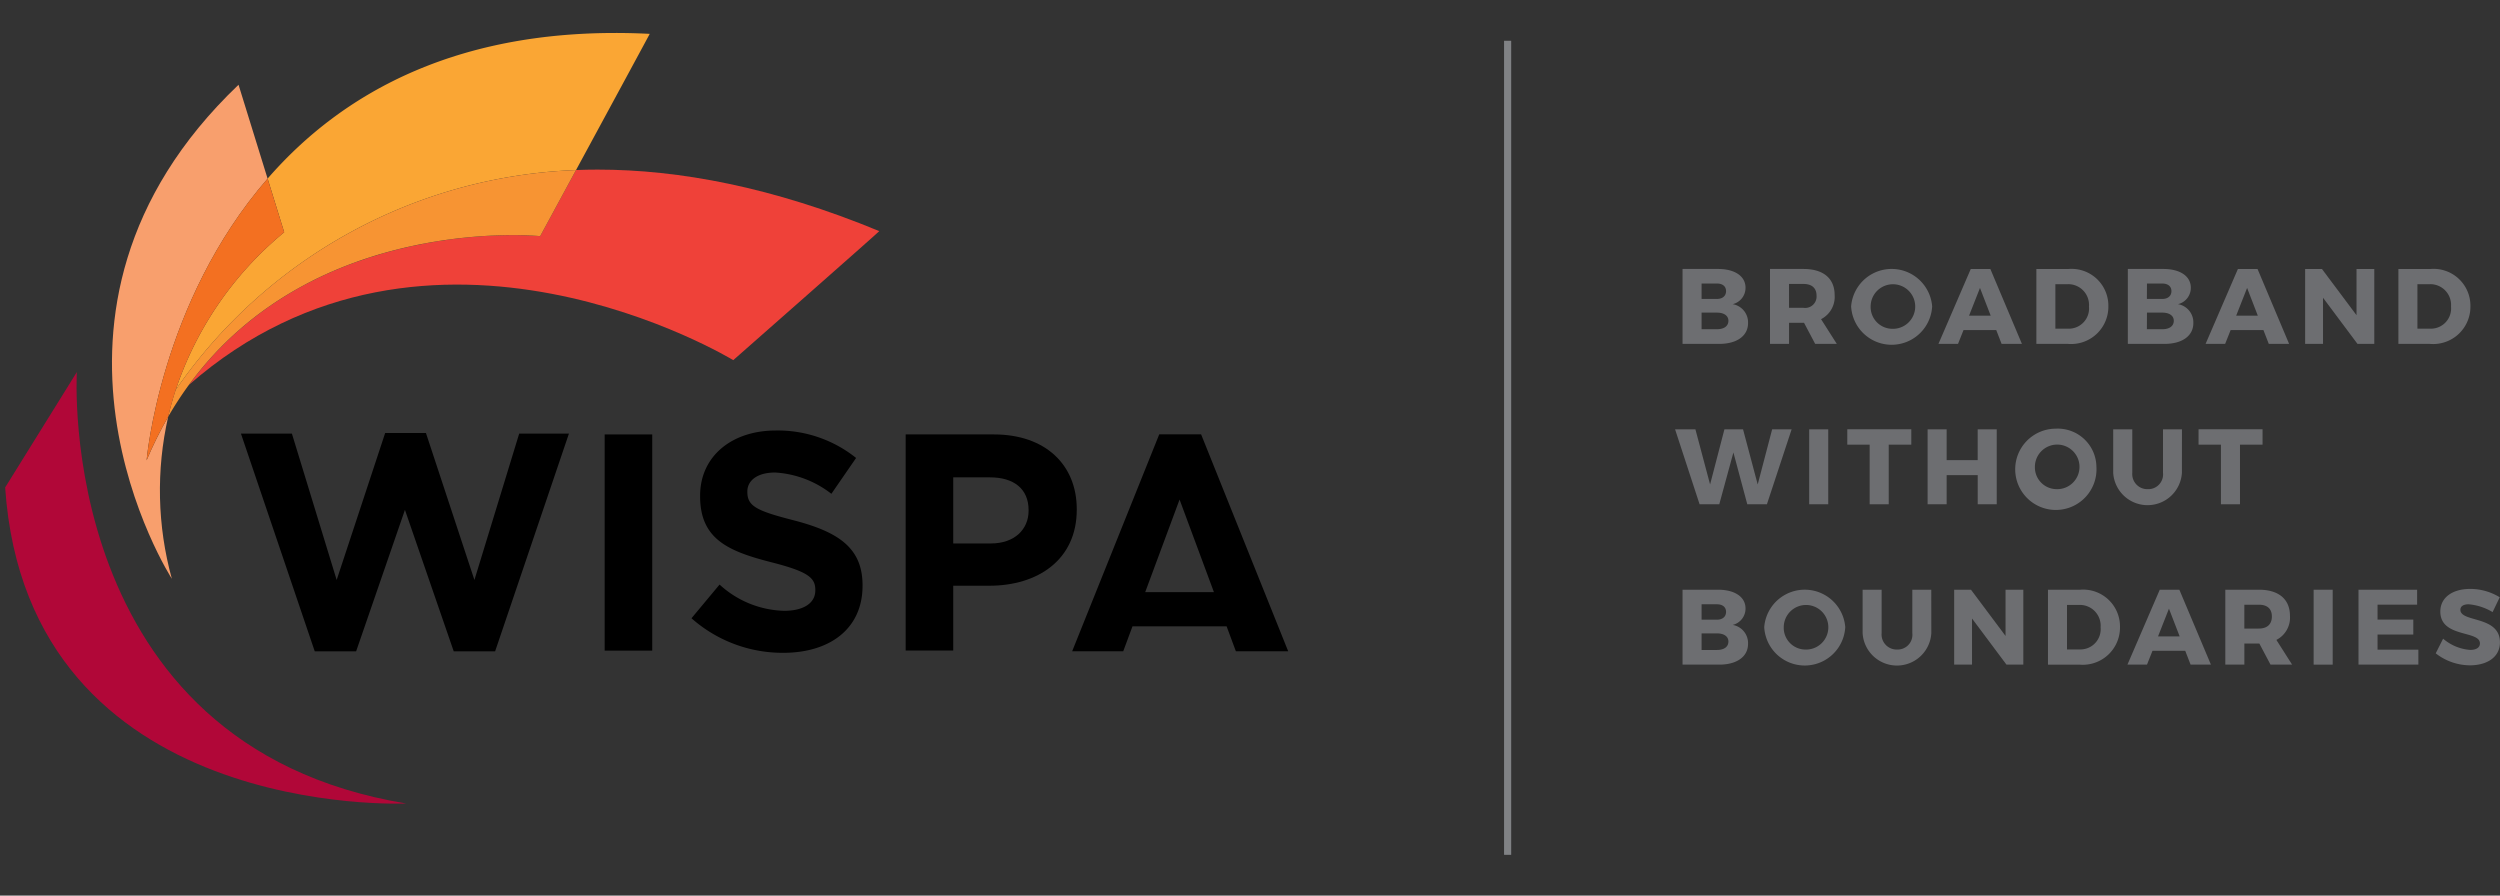 <?xml version="1.0" encoding="UTF-8"?> <svg xmlns="http://www.w3.org/2000/svg"  viewBox="0 0 227.585 81.532"><rect x="0" y="0" width="227.585" height="81.532" fill="#333333" stroke="none"/><defs><clipPath id="clip-path"><rect id="Rectangle_9361" data-name="Rectangle 9361" width="227.585" height="81.532" fill="none"></rect></clipPath><clipPath id="clip-path-2"><path id="Path_13962" data-name="Path 13962" d="M75.232,20.042c-1.8,3.325-3.263,6.017-3.263,6.017S51.416,23.965,39.993,39.6c21.863-19.138,49.553-2.254,49.553-2.254S102.877,25.617,102.839,25.6C93.126,21.583,84.6,20,77.2,20c-.665,0-1.321.014-1.969.039" transform="translate(-39.993 -20.003)" fill="none"></path></clipPath><linearGradient id="linear-gradient" x1="-2.935" y1="5.323" x2="-2.888" y2="5.323" gradientUnits="objectBoundingBox"><stop offset="0" stop-color="#fff33e"></stop><stop offset="0.097" stop-color="#fff33e"></stop><stop offset="0.48" stop-color="#ffc709"></stop><stop offset="0.523" stop-color="#fdbc14"></stop><stop offset="0.661" stop-color="#f89e34"></stop><stop offset="0.737" stop-color="#f79340"></stop><stop offset="0.879" stop-color="#f26a3d"></stop><stop offset="0.965" stop-color="#ef4839"></stop><stop offset="0.982" stop-color="#ef4139"></stop><stop offset="1" stop-color="#ef4139"></stop></linearGradient><clipPath id="clip-path-4"><path id="Path_13965" data-name="Path 13965" d="M38.107,56.882a30.3,30.3,0,0,1-.335-14.749A35.343,35.343,0,0,0,35.808,46.1s1.22-14.371,11.016-25.643c-1.189-3.841-2.645-8.547-2.646-8.547C22.464,32.62,38.107,56.882,38.107,56.882" transform="translate(-32.656 -11.905)" fill="none"></path></clipPath><linearGradient id="linear-gradient-2" x1="-0.152" y1="7.072" x2="-0.133" y2="7.072" gradientUnits="objectBoundingBox"><stop offset="0" stop-color="#e23d40"></stop><stop offset="0.202" stop-color="#e23d40"></stop><stop offset="0.254" stop-color="#e54c47"></stop><stop offset="0.416" stop-color="#ef795b"></stop><stop offset="0.542" stop-color="#f59468"></stop><stop offset="0.615" stop-color="#f89f6d"></stop><stop offset="1" stop-color="#f89f6d"></stop></linearGradient><clipPath id="clip-path-5"><path id="Path_13966" data-name="Path 13966" d="M35.958,46.5a35.325,35.325,0,0,1,1.963-3.96c.123-.521.256-1.032.4-1.531q.137-.468.288-.921a31.49,31.49,0,0,1,9.874-14.348s-.693-2.236-1.512-4.882C37.2,32.1,35.962,46.434,35.958,46.5" transform="translate(-35.958 -20.857)" fill="none"></path></clipPath><linearGradient id="linear-gradient-3" x1="-0.932" y1="12.837" x2="-0.898" y2="12.837" gradientUnits="objectBoundingBox"><stop offset="0" stop-color="#ed1c24"></stop><stop offset="0.236" stop-color="#ef3922"></stop><stop offset="0.523" stop-color="#f15721"></stop><stop offset="0.77" stop-color="#f26921"></stop><stop offset="0.947" stop-color="#f37021"></stop><stop offset="1" stop-color="#f37021"></stop></linearGradient></defs><g id="Group_7883" data-name="Group 7883" transform="translate(183.134 4899.184)"><g id="Group_7797" data-name="Group 7797" transform="translate(-183.134 -4899.184)"><g id="Group_7796" data-name="Group 7796" clip-path="url(#clip-path)"><path id="Path_13961" data-name="Path 13961" d="M58.979,78.577S24.54,80.2,22.472,49.809C22.471,49.8,29,39.3,29,39.3s-2.1,33.981,29.975,39.277" transform="translate(-22.003 -5.433)" fill="#b10738"></path></g></g><g id="Group_7799" data-name="Group 7799" transform="translate(-165.936 -4883.741)"><g id="Group_7798" data-name="Group 7798" clip-path="url(#clip-path-2)"><rect id="Rectangle_9362" data-name="Rectangle 9362" width="20.27" height="63.09" transform="matrix(0.011, -1, 1, 0.011, -0.21, 19.595)" fill="url(#linear-gradient)"></rect></g></g><g id="Group_7801" data-name="Group 7801" transform="translate(-183.134 -4899.184)"><g id="Group_7800" data-name="Group 7800" clip-path="url(#clip-path)"><path id="Path_13963" data-name="Path 13963" d="M38.736,39.458a46.384,46.384,0,0,1,36.44-20.006c2.913-5.373,6.721-12.4,6.709-12.4C64.634,6.188,53.838,12.475,47.1,20.228c.819,2.647,1.51,4.883,1.51,4.883a31.5,31.5,0,0,0-9.874,14.347" transform="translate(-22.738 -3.971)" fill="#faa634"></path><path id="Path_13964" data-name="Path 13964" d="M38.7,40.049c-.1.3-.2.609-.287.922q-.219.748-.4,1.531A32.258,32.258,0,0,1,39.9,39.6C51.326,23.962,71.88,26.06,71.88,26.06l3.263-6.017A46.384,46.384,0,0,0,38.7,40.049" transform="translate(-22.706 -4.562)" fill="#f79433"></path></g></g><g id="Group_7803" data-name="Group 7803" transform="translate(-172.941 -4891.473)"><g id="Group_7802" data-name="Group 7802" clip-path="url(#clip-path-4)"><rect id="Rectangle_9364" data-name="Rectangle 9364" width="50.868" height="45.54" transform="matrix(0.566, -0.824, 0.824, 0.566, -31.179, 30.569)" fill="url(#linear-gradient-2)"></rect></g></g><g id="Group_7805" data-name="Group 7805" transform="translate(-169.788 -4882.926)"><g id="Group_7804" data-name="Group 7804" clip-path="url(#clip-path-5)"><rect id="Rectangle_9365" data-name="Rectangle 9365" width="28.356" height="24.35" transform="matrix(0.538, -0.843, 0.843, 0.538, -11.625, 18.228)" fill="url(#linear-gradient-3)"></rect></g></g><g id="Group_7807" data-name="Group 7807" transform="translate(-183.134 -4899.184)"><g id="Group_7806" data-name="Group 7806" clip-path="url(#clip-path)"><path id="Path_13967" data-name="Path 13967" d="M185.636,29.473c1.53,0,2.5.663,2.5,1.705a1.527,1.527,0,0,1-1.17,1.5,1.681,1.681,0,0,1,1.4,1.725c0,1.159-1.014,1.89-2.621,1.89h-3.342v-6.82Zm-1.5,2.728h1.4c.506,0,.828-.272.828-.711s-.322-.692-.828-.692h-1.4Zm0,2.757h1.4c.643,0,1.042-.283,1.042-.77,0-.458-.4-.741-1.042-.741h-1.4Z" transform="translate(-29.234 -4.988)" fill="#6d6e71"></path><path id="Path_13968" data-name="Path 13968" d="M193.838,34.373h-1.364v1.92H190.74v-6.82h3.05c1.8,0,2.835.856,2.835,2.377a2.273,2.273,0,0,1-1.237,2.192l1.432,2.25h-1.968Zm-.049-1.363a1.037,1.037,0,0,0,1.189-1.1c0-.711-.439-1.072-1.189-1.072h-1.316V33.01Z" transform="translate(-29.61 -4.988)" fill="#6d6e71"></path><path id="Path_13969" data-name="Path 13969" d="M205.852,32.871a3.693,3.693,0,0,1-7.376,0,3.7,3.7,0,0,1,7.376,0m-5.6.009a1.985,1.985,0,0,0,1.93,2.038,2.029,2.029,0,1,0-1.93-2.038" transform="translate(-29.96 -4.986)" fill="#6d6e71"></path><path id="Path_13970" data-name="Path 13970" d="M209.082,35.037l-.5,1.257H206.8l2.943-6.819h1.783l2.874,6.819H212.55l-.487-1.257Zm1.5-3.838-.994,2.524h1.968Z" transform="translate(-30.336 -4.988)" fill="#6d6e71"></path><path id="Path_13971" data-name="Path 13971" d="M219.067,29.474a3.353,3.353,0,0,1,3.624,3.41A3.39,3.39,0,0,1,219,36.293h-2.863V29.474Zm-1.2,5.436h1.237a1.843,1.843,0,0,0,1.822-2.017,1.891,1.891,0,0,0-1.9-2.036h-1.159Z" transform="translate(-30.758 -4.988)" fill="#6d6e71"></path><path id="Path_13972" data-name="Path 13972" d="M228.092,29.473c1.53,0,2.5.663,2.5,1.705a1.526,1.526,0,0,1-1.17,1.5,1.681,1.681,0,0,1,1.4,1.725c0,1.159-1.014,1.89-2.621,1.89h-3.342v-6.82Zm-1.5,2.728H228c.506,0,.827-.272.827-.711S228.5,30.8,228,30.8h-1.4Zm0,2.757H228c.643,0,1.042-.283,1.042-.77,0-.458-.4-.741-1.042-.741h-1.4Z" transform="translate(-31.153 -4.988)" fill="#6d6e71"></path><path id="Path_13973" data-name="Path 13973" d="M234.55,35.037l-.5,1.257H232.27l2.943-6.819H237l2.874,6.819h-1.851l-.487-1.257Zm1.5-3.838-.994,2.524h1.968Z" transform="translate(-31.487 -4.988)" fill="#6d6e71"></path><path id="Path_13974" data-name="Path 13974" d="M246.528,36.293l-3.137-4.2v4.2h-1.628V29.474h1.53l3.147,4.208V29.474h1.618v6.819Z" transform="translate(-31.917 -4.988)" fill="#6d6e71"></path><path id="Path_13975" data-name="Path 13975" d="M253.587,29.474a3.353,3.353,0,0,1,3.624,3.41,3.39,3.39,0,0,1-3.692,3.41h-2.864V29.474Zm-1.2,5.436h1.237a1.843,1.843,0,0,0,1.822-2.017,1.891,1.891,0,0,0-1.9-2.036h-1.159Z" transform="translate(-32.319 -4.988)" fill="#6d6e71"></path><path id="Path_13976" data-name="Path 13976" d="M188.263,51.585,187,46.869l-1.286,4.716h-1.793l-2.231-6.821h1.851l1.336,5.018,1.305-5.018h1.695l1.335,5.018,1.315-5.018H192.3l-2.25,6.821Z" transform="translate(-29.201 -5.68)" fill="#6d6e71"></path><rect id="Rectangle_9366" data-name="Rectangle 9366" width="1.734" height="6.821" transform="translate(164.698 39.084)" fill="#6d6e71"></rect><path id="Path_13977" data-name="Path 13977" d="M201.88,46.157v5.427h-1.734V46.157H198.11v-1.4h5.826v1.4Z" transform="translate(-29.943 -5.679)" fill="#6d6e71"></path><path id="Path_13978" data-name="Path 13978" d="M210.328,51.585v-2.65H207.5v2.65h-1.734V44.763H207.5v2.807h2.825V44.763h1.735v6.821Z" transform="translate(-30.289 -5.68)" fill="#6d6e71"></path><path id="Path_13979" data-name="Path 13979" d="M221.513,48.162A3.7,3.7,0,1,1,217.82,44.7a3.52,3.52,0,0,1,3.693,3.459m-5.6.01a1.984,1.984,0,0,0,1.929,2.037,2.03,2.03,0,1,0-1.929-2.037" transform="translate(-30.668 -5.677)" fill="#6d6e71"></path><path id="Path_13980" data-name="Path 13980" d="M229.717,48.72a3.133,3.133,0,0,1-6.255,0V44.764H225.2V48.72a1.374,1.374,0,0,0,1.423,1.49,1.343,1.343,0,0,0,1.373-1.49V44.764h1.725Z" transform="translate(-31.089 -5.68)" fill="#6d6e71"></path><path id="Path_13981" data-name="Path 13981" d="M235.371,46.157v5.427h-1.734V46.157H231.6v-1.4h5.826v1.4Z" transform="translate(-31.457 -5.679)" fill="#6d6e71"></path><path id="Path_13982" data-name="Path 13982" d="M185.636,60.055c1.53,0,2.5.663,2.5,1.705a1.527,1.527,0,0,1-1.17,1.5,1.681,1.681,0,0,1,1.4,1.725c0,1.159-1.014,1.89-2.621,1.89h-3.342v-6.82Zm-1.5,2.728h1.4c.506,0,.828-.272.828-.711s-.322-.691-.828-.691h-1.4Zm0,2.757h1.4c.643,0,1.042-.283,1.042-.77,0-.458-.4-.74-1.042-.74h-1.4Z" transform="translate(-29.234 -6.371)" fill="#6d6e71"></path><path id="Path_13983" data-name="Path 13983" d="M197.566,63.452a3.693,3.693,0,0,1-7.376,0,3.7,3.7,0,0,1,7.376,0m-5.6.01a1.984,1.984,0,0,0,1.929,2.037,2.03,2.03,0,1,0-1.929-2.037" transform="translate(-29.585 -6.368)" fill="#6d6e71"></path><path id="Path_13984" data-name="Path 13984" d="M205.825,64.011a3.133,3.133,0,0,1-6.255,0V60.055H201.3v3.956a1.374,1.374,0,0,0,1.423,1.49,1.343,1.343,0,0,0,1.373-1.49V60.055h1.725Z" transform="translate(-30.009 -6.371)" fill="#6d6e71"></path><path id="Path_13985" data-name="Path 13985" d="M213.061,66.875l-3.136-4.2v4.2H208.3v-6.82h1.53l3.147,4.209V60.055h1.618v6.82Z" transform="translate(-30.404 -6.371)" fill="#6d6e71"></path><path id="Path_13986" data-name="Path 13986" d="M220.175,60.055a3.354,3.354,0,0,1,3.624,3.411,3.39,3.39,0,0,1-3.692,3.41h-2.864v-6.82Zm-1.2,5.437h1.237a1.843,1.843,0,0,0,1.822-2.017,1.891,1.891,0,0,0-1.9-2.036h-1.159Z" transform="translate(-30.808 -6.371)" fill="#6d6e71"></path><path id="Path_13987" data-name="Path 13987" d="M227.1,65.618l-.5,1.257H224.82l2.943-6.82h1.783l2.874,6.82h-1.851l-.487-1.257Zm1.5-3.838-.994,2.524h1.968Z" transform="translate(-31.151 -6.371)" fill="#6d6e71"></path><path id="Path_13988" data-name="Path 13988" d="M237.25,64.955h-1.364v1.92h-1.734V60.054h3.05c1.8,0,2.835.858,2.835,2.378a2.273,2.273,0,0,1-1.237,2.192l1.432,2.25h-1.967Zm-.049-1.363c.75,0,1.189-.38,1.189-1.1s-.438-1.072-1.189-1.072h-1.316v2.173Z" transform="translate(-31.573 -6.371)" fill="#6d6e71"></path><rect id="Rectangle_9367" data-name="Rectangle 9367" width="1.734" height="6.82" transform="translate(210.62 53.684)" fill="#6d6e71"></rect><path id="Path_13989" data-name="Path 13989" d="M248.584,61.419v1.354h3.255v1.364h-3.255V65.51H252.3v1.364H246.85v-6.82h5.338v1.364Z" transform="translate(-32.147 -6.371)" fill="#6d6e71"></path><path id="Path_13990" data-name="Path 13990" d="M260.044,60.733l-.653,1.355a5.08,5.08,0,0,0-2.182-.711c-.449,0-.75.166-.75.5,0,1.179,3.6.506,3.6,2.972,0,1.364-1.208,2.085-2.728,2.085a5.085,5.085,0,0,1-3.117-1.092l.672-1.334a4.255,4.255,0,0,0,2.464,1.023c.546,0,.887-.205.887-.595,0-1.208-3.605-.487-3.605-2.9,0-1.257,1.082-2.057,2.718-2.057a5.118,5.118,0,0,1,2.69.76" transform="translate(-32.48 -6.367)" fill="#6d6e71"></path><line id="Line_659" data-name="Line 659" y2="74.107" transform="translate(137.246 3.712)" fill="none" stroke="#808285" stroke-miterlimit="10" stroke-width="0.648"></line><path id="Path_13991" data-name="Path 13991" d="M44.953,45.166h4.639l4.076,13.327L58.084,45.11h3.71l4.414,13.383,4.077-13.327h4.527l-6.72,19.822H64.325L59.883,52.11,55.44,64.987H51.672Z" transform="translate(-23.02 -5.695)"></path><rect id="Rectangle_9368" data-name="Rectangle 9368" width="4.33" height="19.681" transform="translate(55.045 39.548)"></rect><path id="Path_13992" data-name="Path 13992" d="M87.908,61.969,90.466,58.9a9.023,9.023,0,0,0,5.877,2.39c1.77,0,2.839-.7,2.839-1.855v-.056c0-1.1-.675-1.658-3.964-2.5-3.964-1.011-6.523-2.108-6.523-6.016v-.056c0-3.572,2.868-5.932,6.889-5.932a11.4,11.4,0,0,1,7.311,2.5l-2.25,3.263A9.225,9.225,0,0,0,95.526,48.7c-1.659,0-2.53.759-2.53,1.715v.057c0,1.293.843,1.715,4.245,2.586,3.994,1.041,6.241,2.475,6.241,5.9v.056c0,3.908-2.98,6.1-7.225,6.1a12.523,12.523,0,0,1-8.35-3.149" transform="translate(-24.961 -5.685)"></path><path id="Path_13993" data-name="Path 13993" d="M108.332,45.249h8.04c4.7,0,7.535,2.784,7.535,6.8v.056c0,4.554-3.542,6.917-7.957,6.917h-3.289v5.9h-4.329Zm7.76,9.925c2.165,0,3.43-1.294,3.43-2.98v-.056c0-1.94-1.349-2.981-3.515-2.981h-3.346v6.017Z" transform="translate(-25.885 -5.701)"></path><path id="Path_13994" data-name="Path 13994" d="M139.108,64.987h4.763l-7.928-19.748h-3.81l-7.927,19.748h4.649l.842-2.268h8.569Zm-8.255-5.379,3.13-8.431,3.129,8.431Z" transform="translate(-26.602 -5.701)"></path></g></g></g></svg> 